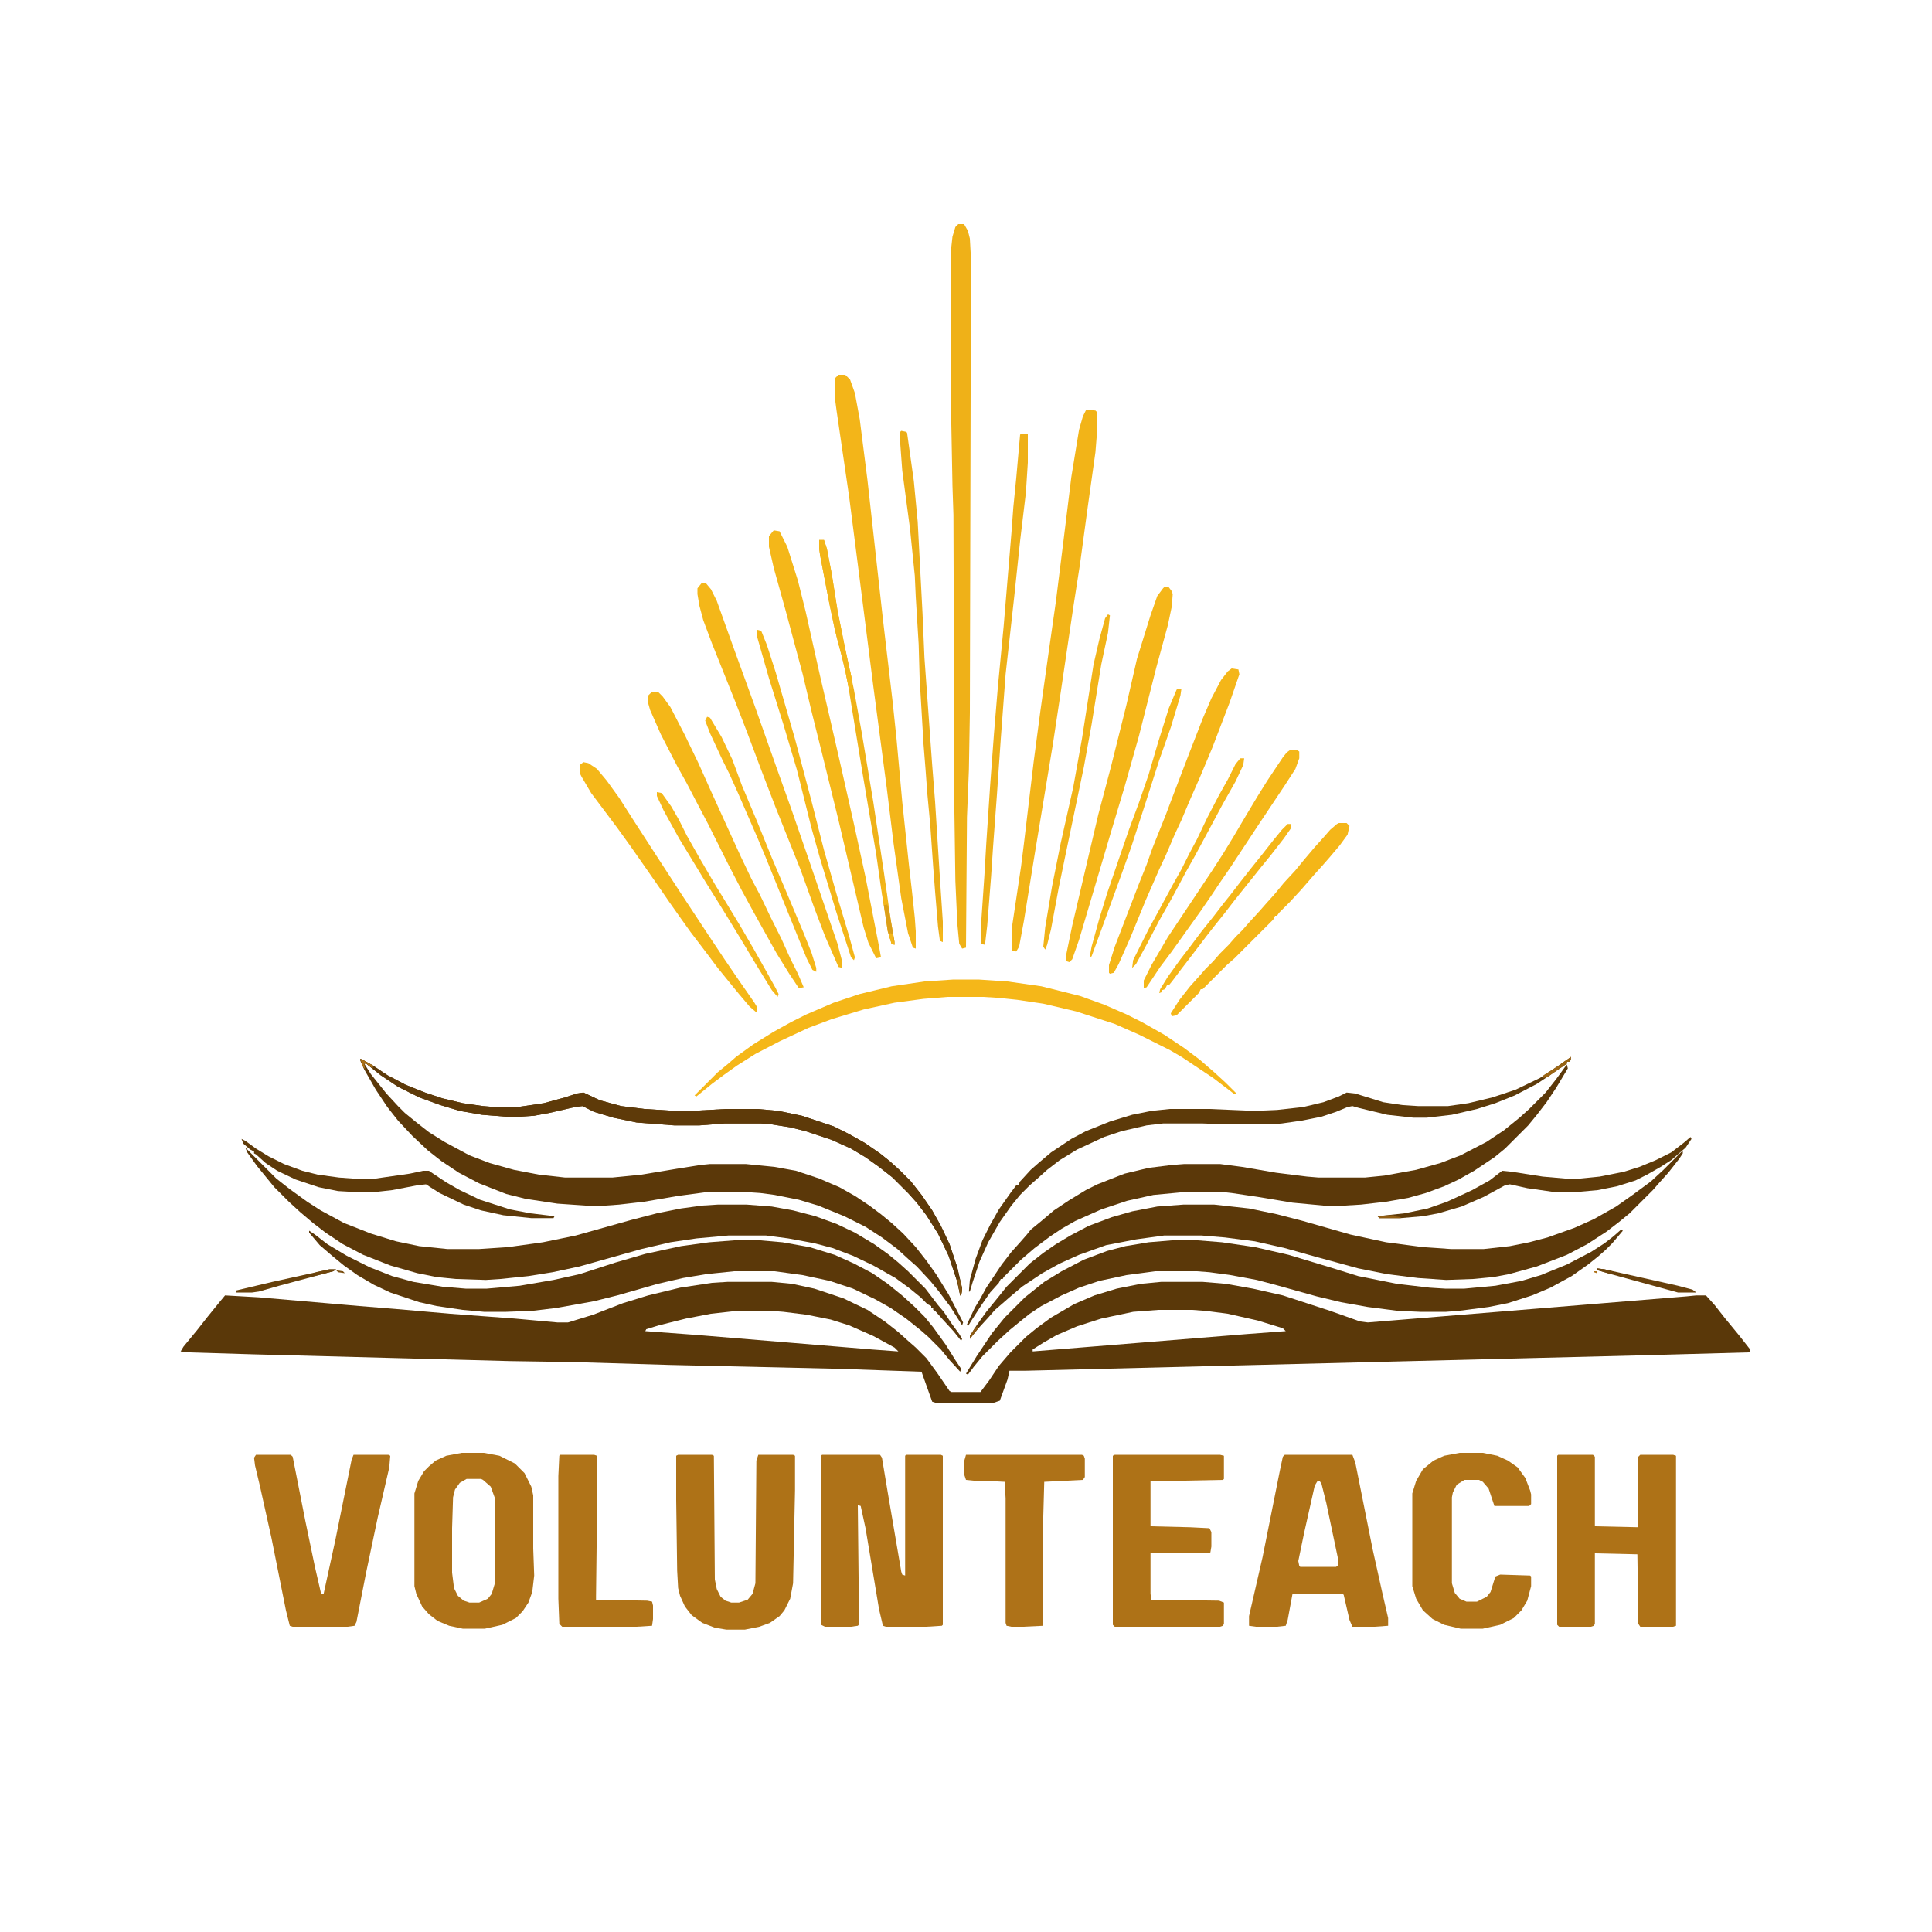 <?xml version="1.0" encoding="UTF-8"?>
<svg version="1.1" viewBox="0 0 2000 2000" width="500" height="500" xmlns="http://www.w3.org/2000/svg">
<path transform="translate(753,1327)" d="m0 0h46l21 2 23 5 30 10 25 12 18 12 14 11 10 9 8 7 11 11 11 15 13 19 2 1h30l9-12 10-15 12-14 16-16 11-9 15-11 24-14 21-9 23-7 25-5 21-2h43l24 2 28 5 31 7 49 16 31 11 8 1 330-27 10-1h10l9 10 11 14 14 17 11 14 1 3-2 1-109 3-640 16h-16l-2 9-8 22-6 2h-61l-3-1-10-28-1-3-85-3-175-4-101-3-65-1-266-7-66-2-9-1 3-5 14-17 11-14 13-16 5-6 35 2 104 9 37 3 57 5 67 5 44 4h11l26-8 31-12 26-8 33-8 33-5zm446 29-26 2-33 7-25 8-21 9-14 8-11 7v2l222-18 40-3-3-3-26-8-31-7-23-3-14-1zm-436 1-27 3-26 5-28 7-13 4-1 2 54 4 181 15 27 2-4-4-22-12-25-11-19-6-25-5-24-3-13-1z" fill="#5A3809"/>
<path transform="translate(373,1096)" d="m0 0 4 2 9 5 15 10 19 10 20 8 18 6 21 5 21 3 12 1h24l27-4 22-6 12-4 7-1 17 8 22 6 24 3 32 2h17l36-2h32l22 2 24 5 33 11 16 8 16 9 16 11 10 8 10 9 12 12 11 14 11 16 9 16 9 19 8 24 5 22-1 7h-1l-3-14-9-27-11-23-12-19-10-13-9-10-16-16-14-11-14-10-15-9-20-9-27-9-16-4-19-3-11-1h-38l-26 2h-26l-39-3-24-5-20-6-12-6-8 1-26 6-16 3-15 1h-14l-25-2-23-4-20-6-22-8-22-11-18-12-15-12h-2l7 11 16 20 12 13 7 7 11 9 14 11 16 10 26 14 21 8 25 7 26 5 27 3h49l30-3 36-6 25-4 10-1h37l30 3 22 4 24 8 21 9 16 9 15 10 12 9 11 9 12 11 13 14 11 14 10 14 13 21 13 25 2 4-1 3-12-19-12-16-9-11-14-15-8-7-12-11-16-12-17-11-22-11-27-11-20-6-25-5-15-2-15-1h-40l-30 4-35 6-26 3-14 1h-21l-29-2-33-5-20-5-28-11-21-11-18-12-14-11-16-15-15-16-11-14-12-18-12-21-4-9z" fill="#5B3809"/>
<path transform="translate(254,1188)" d="m0 0 32 32 14 11 18 13 14 9 24 13 28 11 26 8 24 5 29 3h33l30-2 36-5 34-7 57-16 27-7 25-5 22-3 16-1h30l26 2 22 4 23 6 22 8 19 9 20 12 14 10 11 9 10 9 18 18 13 17 6 7 8 12 8 11 3 5-1 2-8-10-11-12-8-9-2-1v-2h-2v-2l-4-2-7-7-11-9-15-11-23-13-21-10-21-8-19-5-27-5-23-3h-39l-33 3-27 4-30 7-64 18-28 6-25 4-29 3-15 1-31-1-20-2-20-4-28-8-28-11-21-11-18-12-13-10-13-11-12-11-15-15-18-22-10-14z" fill="#5B3809"/>
<path transform="translate(1742,1191)" d="m0 0v3l-4 6-11 14-9 10-7 8-24 24-11 9-13 10-20 13-21 11-31 12-29 8-16 3-21 2-28 1-29-2-32-4-30-6-44-12-32-9-31-7-31-4-24-2h-39l-29 4-31 6-28 10-20 9-18 10-21 14-13 11-8 7-7 6-7 8-11 12-8 10v-3l7-11 10-14 13-16 8-10 24-24 14-11 13-9 15-9 19-10 24-9 21-6 26-5 27-2h32l36 4 29 6 27 7 49 14 37 8 38 5 29 2h34l27-3 20-4 19-5 28-10 20-9 23-13 17-12 19-14 13-12z" fill="#5B3809"/>
<path transform="translate(851,1506)" d="m0 0h60l2 3 6 36 14 82 1 3 3 1v-124l1-1h36l2 1v175l-1 1-16 1h-42l-3-1-4-17-14-84-5-23-3-1 1 94v30l-1 1-7 1h-27l-4-2v-175z" fill="#AE7218"/>
<path transform="translate(320,1274)" d="m0 0 6 4 13 10 20 12 24 12 23 9 22 6 30 5 24 2h22l34-3 35-6 27-6 37-12 31-9 37-8 29-4 26-2h27l23 2 28 5 26 8 20 9 19 10 16 11 16 13 12 11 10 10 9 11 13 18 10 16 6 9-1 3-11-12-9-11-13-13-8-7-15-12-16-11-16-9-23-11-24-8-28-6-29-4h-42l-29 3-24 4-26 6-42 12-24 6-39 7-25 3-27 1h-23l-22-2-27-4-18-4-30-10-17-8-17-10-14-10-11-9-14-12-11-13z" fill="#5B3809"/>
<path transform="translate(1678,1273)" d="m0 0 2 1-11 13-7 7-8 7-10 8-17 12-22 12-19 8-25 8-20 4-31 4-13 1h-27l-23-1-31-4-28-5-25-6-43-12-19-5-27-5-22-3-13-1h-43l-30 4-28 6-21 7-18 8-21 11-12 8-10 8-11 9-12 11-16 16-9 11-6 8-2-1 11-18 16-24 13-16 21-21 20-16 18-11 23-12 24-9 19-5 24-4 24-2h27l25 2 34 5 35 8 43 13 29 9 40 8 34 4 16 1h20l32-3 27-5 20-6 27-11 25-13 14-9 9-7z" fill="#5B3809"/>
<path transform="translate(1330,1506)" d="m0 0h70l3 8 18 90 10 45 6 26v8l-14 1h-23l-3-7-6-26-1-1h-52l-5 27-2 6-9 1h-22l-7-1v-10l14-61 18-90 3-14zm34 27-3 5-11 49-6 29 1 5 1 1h37l2-1v-8l-12-57-5-20-2-3z" fill="#AE7218"/>
<path transform="translate(478,1504)" d="m0 0h23l16 3 16 8 10 10 7 14 2 9v55l1 28-2 17-4 11-6 9-7 7-14 7-18 4h-23l-14-3-12-5-9-7-7-8-6-13-2-8v-96l4-13 6-10 5-5 7-6 11-5zm5 27-7 4-5 7-2 8-1 32v46l2 16 4 8 6 5 6 2h10l9-4 4-5 3-10v-90l-4-11-8-7-2-1z" fill="#AE7218"/>
<path transform="translate(1613,1506)" d="m0 0h36l2 2v72l45 1v-73l2-2h34l3 1v176l-3 1h-34l-2-3-1-72-44-1v73l-1 2-3 1h-33l-2-2v-175z" fill="#AE7217"/>
<path transform="translate(1622,1102)" d="m0 0 1 4-12 20-10 15-10 13-9 11-24 24-11 9-21 14-16 9-15 7-19 7-18 5-23 4-26 3-17 1h-22l-32-3-36-6-27-4-9-1h-40l-32 3-27 6-27 9-27 12-14 8-12 8-16 12-14 12-18 18-1 2h-2l-2 4-9 10-9 13-11 17-3 5-1-2 8-17 6-10 6-11 16-24 10-13 9-10 7-8 4-5 11-9 13-11 15-10 18-11 12-6 28-11 25-6 24-3 13-1h37l23 3 35 6 32 4 12 1h48l20-2 33-6 25-7 21-8 27-14 18-12 16-13 10-9 17-17 11-14 8-11z" fill="#5B3809"/>
<path transform="translate(702,1506)" d="m0 0h35l2 1 1 128 2 10 4 8 5 4 6 2h8l9-3 5-6 3-11 1-127 2-6h36l2 1v36l-2 96-3 16-6 12-5 6-10 7-11 4-15 3h-19l-12-2-13-5-11-8-7-9-5-11-2-8-1-18-1-73v-46z" fill="#AE7217"/>
<path transform="translate(265,1506)" d="m0 0h36l2 2 13 66 10 48 6 26 1 2h2l12-55 17-84 2-5h36l2 1-1 12-12 52-12 57-10 51-2 4-7 1h-57l-3-1-4-16-15-75-12-54-5-21-1-8z" fill="#AE7218"/>
<path transform="translate(1154,1506)" d="m0 0h109l4 1v24l-1 1-50 1h-25v47l41 1 20 1 2 4v15l-1 6-2 1h-60v42l1 6 70 1 5 2v22l-1 2-3 1h-109l-2-2v-175z" fill="#AE7217"/>
<path transform="translate(1511,1504)" d="m0 0h24l15 3 11 5 10 7 8 11 5 13 1 4v10l-2 2h-36l-6-18-6-7-4-2h-15l-8 5-4 8-1 5v89l3 10 5 6 7 3h11l10-5 4-5 5-16 5-2 31 1 1 1v10l-4 15-6 10-8 8-14 7-18 4h-23l-17-4-12-6-10-9-7-12-4-13v-96l4-13 7-12 11-9 11-5z" fill="#AF7318"/>
<path transform="translate(992,232)" d="m0 0h6l4 7 2 8 1 18v59l-1 414-1 59-2 49-1 135-4 1-3-5-2-21-2-44-1-71-1-308-1-30-2-107v-133l2-18 3-10z" fill="#EFB118"/>
<path transform="translate(868,388)" d="m0 0h7l5 5 5 14 5 27 8 63 16 144 10 85 4 38 6 66 7 66 3 26 3 28 1 14v18l-3-1-5-15-7-36-8-57-7-57-14-106-15-118-10-78-13-89-2-15v-18z" fill="#F3B519"/>
<path transform="translate(1e3 1506)" d="m0 0h120l2 1 1 3v19l-2 3-40 2-1 36v113l-21 1h-12l-5-1-1-3v-129l-1-17-19-1h-11l-10-1-2-6v-13z" fill="#AE7218"/>
<path transform="translate(1125,424)" d="m0 0 9 1 2 2v16l-2 25-8 57-8 59-7 45-13 88-8 53-19 115-11 68-5 27-3 5-4-1v-27l9-60 3-24 10-84 7-53 9-64 7-49 8-64 8-65 8-49 4-14 3-6z" fill="#F2B418"/>
<path transform="translate(580,1506)" d="m0 0h35l3 1v61l-1 84v4l53 1 5 1 1 4v14l-1 7-16 1h-77l-3-3-1-26v-127l1-21z" fill="#AF7318"/>
<path transform="translate(987,1014)" d="m0 0h26l30 2 35 5 40 10 25 9 23 10 16 8 23 13 21 14 16 12 15 13 12 11 11 11h-3l-21-16-33-22-12-7-32-16-25-11-40-13-34-8-27-4-19-2-16-1h-37l-25 2-30 4-32 7-33 10-24 9-30 14-25 13-19 12-14 10-12 9-16 13-2-1 24-24 11-9 8-7 18-13 21-13 18-10 16-8 28-12 27-9 33-8 34-5z" fill="#F5B719"/>
<path transform="translate(373,1096)" d="m0 0 4 2 9 5 15 10 19 10 20 8 18 6 21 5 21 3 12 1h24l27-4 22-6 12-4 7-1 17 8 22 6 24 3 32 2h17l36-2h32l22 2 24 5 33 11 16 8 16 9 16 11 10 8 10 9 12 12 11 14 11 16 9 16 9 19 8 24 5 22-1 7h-1l-3-14-9-27-11-23-12-19-10-13-9-10-16-16-14-11-14-10-15-9-20-9-27-9-16-4-19-3-11-1h-38l-26 2h-26l-39-3-24-5-20-6-12-6-8 1-26 6-16 3-15 1h-14l-25-2-23-4-20-6-22-8-22-11-18-12-15-12h-2l1 6-3-4z" fill="#5E3A09"/>
<path transform="translate(1626,1094)" d="m0 0v3l-1 2h-3v2l-16 11-15 10-23 12-20 8-19 6-26 6-26 3h-14l-27-3-29-7-7-2-5 1-12 5-15 5-20 4-21 3-12 1h-43l-27-1h-41l-17 2-26 6-18 6-28 13-18 11-13 10-10 9-8 7-10 10-9 11-12 17-12 21-9 20-7 21-3 10h-1l1-12 6-22 7-19 8-16 9-16 12-17 6-8h2l2-4 11-12 8-7 13-11 21-14 15-8 25-10 23-7 20-4 19-2h41l47 2 23-1 27-3 21-5 16-6 8-4 9 1 29 9 20 3 16 1h31l21-3 25-6 24-8 25-12 30-20z" fill="#5D3A09"/>
<path transform="translate(801,549)" d="m0 0 6 1 8 16 11 35 8 32 15 67 10 43 11 48 14 62 12 55 14 72 2 11-5 1-8-16-5-16-7-30-19-81-17-69-11-44-9-38-18-67-12-43-5-22v-11z" fill="#F4B719"/>
<path transform="translate(1205,608)" d="m0 0h5l3 4 1 3-1 13-4 19-12 44-18 71-15 53-15 50-13 44-19 64-7 20-3 3-3-1v-8l6-29 15-64 12-51 13-49 16-64 11-48 14-45 7-20 6-8z" fill="#F4B619"/>
<path transform="translate(726,604)" d="m0 0h5l5 6 6 12 19 53 20 55 23 65 15 42 19 55 14 41 15 44 5 19v6l-4-1-14-32-11-29-14-39-26-65-15-39-15-40-12-31-24-60-9-24-4-15-2-12v-6z" fill="#F4B719"/>
<path transform="translate(675,716)" d="m0 0h6l5 5 8 11 15 29 14 29 13 29 15 33 16 35 11 23 9 17 11 23 11 22 9 20 8 16 6 14-5 1-10-15-13-21-14-25-10-18-12-22-14-27-21-42-10-19-12-23-10-18-17-33-11-25-2-7v-8z" fill="#F4B719"/>
<path transform="translate(1275,692)" d="m0 0 7 1 1 5-10 29-18 47-13 31-11 25-8 19-7 15-9 21-7 15-14 32-16 39-12 27-5 9-4 1-1-1v-8l6-19 25-65 8-20 6-17 14-35 6-16 18-47 14-36 9-21 10-19 7-9z" fill="#F4B619"/>
<path transform="translate(604,789)" d="m0 0 5 1 9 6 10 12 13 18 16 25 22 34 26 40 29 44 16 24 15 22 16 23 3 5-1 5-7-6-11-13-9-11-13-16-12-16-16-21-10-14-12-17-11-16-16-23-14-20-13-18-27-36-10-17-2-4v-8z" fill="#F4B719"/>
<path transform="translate(1386,852)" d="m0 0h8l3 3-2 9-8 11-11 13-7 8-9 10-13 15-12 13-11 11-2 3h-2l-2 4-40 40-8 7-25 25h-2l-2 4-23 23-5 1-1-3 9-14 11-14 9-10 7-8 8-8 7-8 9-9 7-8 7-7 7-8 11-12 7-8 9-10 9-11 12-13 9-11 11-13 9-10 7-8 7-6z" fill="#F4B618"/>
<path transform="translate(1057,449)" d="m0 0h7v30l-2 31-6 50-6 57-9 81-5 67-4 58-4 54-2 30-4 51-2 17-1 3-3-1v-26l3-44 2-34 4-60 4-54 4-48 6-63 8-96 2-27 3-30 4-45z" fill="#EEB018"/>
<path transform="translate(1336,776)" d="m0 0h6l3 2v7l-4 11-11 17-28 42-29 44-11 16-8 12-11 16-30 42-12 16-14 21-3 1v-8l8-16 17-29 46-69 11-17 11-18 13-22 12-20 10-16 16-24 4-5z" fill="#F4B719"/>
<path transform="translate(1750,1177)" d="m0 0 1 2-6 9-15 13-11 7-14 8-12 6-19 6-20 4-22 2h-23l-28-4-18-4-5 1-22 12-23 10-24 7-16 3-23 2h-22l-2-2 28-3 24-5 20-7 26-12 18-10 13-10 10 1 32 5 23 2h16l20-2 25-5 16-5 17-7 16-8 13-10z" fill="#5E3A09"/>
<path transform="translate(250,1179)" d="m0 0 4 2 11 8 13 8 16 8 19 7 16 4 22 3 14 1h24l35-5 14-3h6l18 12 14 8 21 10 31 10 21 4 25 3-1 2h-23l-29-3-23-5-18-6-25-12-11-7-3-2-9 1-26 5-18 2h-20l-18-1-20-4-24-8-19-9-12-8-10-9-2-1v-2l-4-2-7-6z" fill="#5E3A09"/>
<path transform="translate(933,446)" d="m0 0 5 1 1 1 7 50 4 42 5 95 2 46 8 111 3 38 5 79 3 45v21l-3-1-2-15-3-36-2-26-3-43-3-32-2-27-2-25-4-68-1-35-3-49-1-22-5-49-8-60-2-27v-13z" fill="#ECAE18"/>
<path transform="translate(1147,636)" d="m0 0 2 1-2 18-7 33-10 62-8 44-19 91-7 34-8 43-4 16-2 5-2-3 2-20 7-42 9-45 13-58 9-50 12-77 6-26 6-22z" fill="#F1B318"/>
<path transform="translate(848,559)" d="m0 0h5l3 9 5 26 6 38 7 35 10 47 8 44 12 72 11 73 7 49 4 23v3l-3-1-4-13-7-45-5-35-14-83-11-67-5-31-6-25-7-27-6-29-9-47-1-7z" fill="#EFB218"/>
<path transform="translate(784,652)" d="m0 0 4 1 6 15 9 28 20 69 17 64 13 51 14 49 12 40 6 22-1 3-3-3-15-46-17-56-9-32-15-60-14-47-15-48-12-42z" fill="#F4B618"/>
<path transform="translate(732,742)" d="m0 0 3 1 12 20 11 23 10 27 16 38 15 37 17 40 16 38 8 20 5 16v4l-4-2-6-12-11-27-15-37-17-42-8-19-20-46-9-20-7-14-13-28-5-13z" fill="#F5B719"/>
<path transform="translate(1219,713)" d="m0 0h4l-1 7-10 33-12 34-16 50-13 40-10 28-20 55-11 30-2 1 2-11 8-29 8-26 13-38 10-29 10-27 10-29 10-34 11-35 8-19z" fill="#F5B719"/>
<path transform="translate(680,820)" d="m0 0 5 1 10 14 8 14 8 16 13 23 17 29 8 13 17 28 14 24 13 23 10 18 3 6-1 3-6-7-16-26-15-25-14-23-8-13-15-24-28-46-16-29-7-15z" fill="#F4B71A"/>
<path transform="translate(1333,853)" d="m0 0h3v5l-7 10-14 18-9 11-28 35-10 13-12 15-7 9-16 21-10 13-9 12-4 5h-2l-2 4-3 1v2l-3 1 1-4 8-13 13-18 10-13 12-16 12-15 10-13 8-10 10-13 11-14 12-15 11-14 9-11z" fill="#F4B618"/>
<path transform="translate(1284,785)" d="m0 0h4l-1 7-8 17-13 23-15 28-14 26-9 16-15 28-13 23-12 23-12 22-4 4 1-8 16-32 12-22 13-24 9-16 8-16 8-15 11-23 12-23 9-16 8-16z" fill="#F4B618"/>
<path transform="translate(848,559)" d="m0 0h5l3 9 5 26 6 38 7 35 8 37v8l-3 2-6-29-7-26-7-32-10-52-1-7z" fill="#F3B518"/>
<path transform="translate(1653,1313)" d="m0 0 8 1 76 17 15 4 4 3h-19l-73-20-10-3z" fill="#67400B"/>
<path transform="translate(341,1314)" d="m0 0h7l-3 2-56 15-21 6-7 1h-17v-2l38-9z" fill="#67410B"/>
<path transform="translate(918,936)" d="m0 0 2 4 6 35v3l-3-1-4-13-4-27z" fill="#DC9F18"/>
<path transform="translate(913,910)" d="m0 0h2l2 9 2 17-4 1-3-21h2z" fill="#F4B618"/>
<path transform="translate(1626,1094)" d="m0 0v3l-1 2h-3v2l-16 11-4 3-5 1 1-3 16-10 11-8z" fill="#9D6614"/>
<path transform="translate(879,694)" d="m0 0h1l2 10v8l-3 2-3-15 1-4z" fill="#F5B719"/>
<path transform="translate(341,1314)" d="m0 0h7l-3 2-20 5 2-4z" fill="#6F460C"/>
<path transform="translate(1438,1258)" d="m0 0h5v1l7 1v1h-22l-2-2z" fill="#925E13"/>
<path transform="translate(373,1096)" d="m0 0 4 2 9 5v3l-7-5h-2l1 6-3-4z" fill="#AB7116"/>
<path transform="translate(973,958)" d="m0 0 2 3 1 6v8l-3-1z" fill="#F5B719"/>
<path transform="translate(922,966)" d="m0 0 2 1 2 11-3-1-3-10z" fill="#F5B719"/>
<path transform="translate(1653,1313)" d="m0 0 8 1 8 2-1 3-14-4z" fill="#6D450C"/>
<path transform="translate(993,1324)" d="m0 0 2 4 1 8-1 5h-1l-3-16z" fill="#835410"/>
<path transform="translate(1626,1094)" d="m0 0v3l-1 2h-3v2l-6 4h-2l2-4 9-6z" fill="#966213"/>
<path transform="translate(1012,1373)" d="m0 0v3l-8 10v-3l5-8z" fill="#8B5911"/>
<path transform="translate(348,1315)" d="m0 0 7 1 2 2-7-1z" fill="#794D0E"/>
<path transform="translate(1650,1316)" d="m0 0h3v2l-3-1z" fill="#AE7218"/>
<path transform="translate(1643,1317)" d="m0 0 3 1z" fill="#AE7218"/>
<path transform="translate(995,1420)" d="m0 0" fill="#AE7218"/>
<path transform="translate(1e3 1388)" d="m0 0" fill="#F5B719"/>
<path transform="translate(1e3 1387)" d="m0 0" fill="#AE7218"/>
<path transform="translate(997,1372)" d="m0 0" fill="#AE7218"/>
<path transform="translate(1e3 1338)" d="m0 0" fill="#AE7218"/>
<path transform="translate(319,1273)" d="m0 0" fill="#AE7218"/>
<path transform="translate(718,1135)" d="m0 0" fill="#F5B719"/>
<path transform="translate(1281,1134)" d="m0 0" fill="#F5B719"/>
<path transform="translate(1280,1133)" d="m0 0" fill="#F5B719"/>
</svg>
